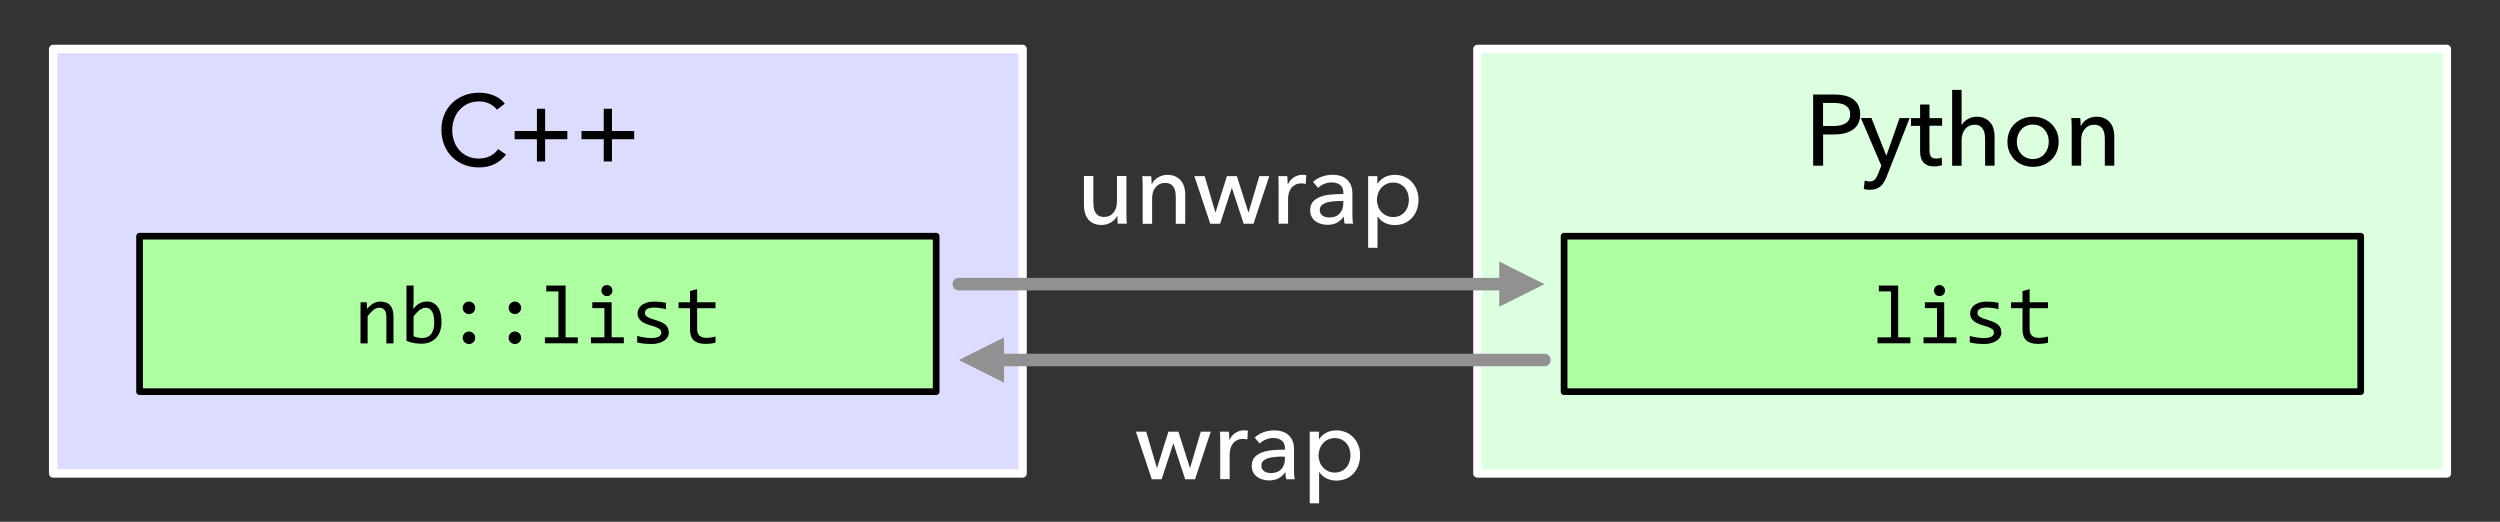 <?xml version="1.0" encoding="UTF-8"?>
<svg id="Layer_1" data-name="Layer 1" xmlns="http://www.w3.org/2000/svg" viewBox="0 0 298.8 62.36">
  <rect x="0" y="0" width="298.8" height="62.36" fill="#333333" stroke="none"/>
  <defs>
    <style>
      .cls-1 {
        stroke: #fff;
      }

      .cls-1, .cls-2, .cls-3 {
        fill: none;
        stroke-linecap: round;
        stroke-linejoin: round;
      }

      .cls-4 {
        fill: #fff;
      }

      .cls-5 {
        fill: #adffa2;
      }

      .cls-6 {
        fill: #dcffdf;
      }

      .cls-7 {
        fill: #dcdcff;
      }

      .cls-8 {
        fill: #919191;
        fill-rule: evenodd;
      }

      .cls-2 {
        stroke: #000;
        stroke-width: .8px;
      }

      .cls-3 {
        stroke: #919191;
        stroke-width: 1.5px;
      }
    </style>
  </defs>
  <rect class="cls-7" x="6.35" y="5.85" width="115.87" height="50.74"/>
  <rect class="cls-1" x="6.35" y="5.85" width="115.87" height="50.74"/>
  <rect class="cls-6" x="176.58" y="5.85" width="115.87" height="50.74"/>
  <rect class="cls-1" x="176.58" y="5.85" width="115.87" height="50.74"/>
  <rect class="cls-5" x="16.68" y="28.23" width="95.21" height="18.58"/>
  <rect class="cls-2" x="16.68" y="28.23" width="95.21" height="18.58"/>
  <rect class="cls-5" x="186.94" y="28.23" width="95.21" height="18.58"/>
  <rect class="cls-2" x="186.94" y="28.23" width="95.21" height="18.58"/>
  <g>
    <path d="m60.48,18.47c-.34.46-.77.83-1.31,1.11-.54.28-1.18.43-1.93.43-.65,0-1.25-.11-1.79-.33-.55-.22-1.02-.53-1.42-.92-.4-.4-.71-.87-.93-1.42-.22-.55-.34-1.15-.34-1.81s.11-1.27.34-1.82.54-1.02.95-1.4c.4-.39.88-.69,1.43-.91.55-.22,1.15-.32,1.8-.32.29,0,.58.03.88.08s.58.14.85.25.52.25.74.41c.22.16.42.35.58.57l-.94.72c-.21-.29-.5-.53-.88-.71-.38-.19-.79-.28-1.23-.28-.5,0-.94.09-1.34.27-.4.18-.73.43-1.01.74-.28.31-.5.67-.65,1.09s-.23.85-.23,1.31.07.93.22,1.34c.15.42.36.78.64,1.09.28.31.61.55,1.01.73.4.18.84.26,1.33.26s.92-.1,1.31-.29.72-.47.97-.84l.95.65Z"/>
    <path d="m65.15,15.66h2.66v.98h-2.66v2.66h-.98v-2.66h-2.66v-.98h2.66v-2.66h.98v2.66Z"/>
    <path d="m73.14,15.66h2.66v.98h-2.66v2.66h-.98v-2.66h-2.66v-.98h2.66v-2.66h.98v2.66Z"/>
  </g>
  <g>
    <path class="cls-4" d="m133.6,26.74c-.02-.14-.03-.31-.04-.49,0-.18-.01-.33-.01-.45h-.02c-.14.3-.39.56-.73.77-.34.21-.72.32-1.13.32-.37,0-.69-.06-.95-.18-.27-.12-.49-.29-.66-.5-.17-.21-.3-.46-.38-.74s-.13-.58-.13-.9v-3.53h1.13v3.14c0,.23.02.45.05.67s.1.4.2.56c.1.16.23.29.4.38.17.1.38.14.65.14.46,0,.82-.17,1.1-.51.28-.34.42-.79.42-1.36v-3.02h1.13v4.46c0,.15,0,.35.01.59,0,.24.02.45.04.64h-1.07Z"/>
    <path class="cls-4" d="m137.59,21.05c.02.14.03.31.04.49s.01.33.01.45h.04c.07-.15.17-.29.29-.43s.27-.25.43-.35c.16-.1.34-.18.53-.23.19-.06.39-.08.6-.08.37,0,.68.06.95.19s.48.29.66.5c.18.21.31.45.39.73s.13.58.13.9v3.53h-1.13v-3.16c0-.23-.02-.45-.05-.66-.04-.21-.1-.39-.2-.55s-.23-.29-.4-.38-.38-.14-.65-.14c-.45,0-.81.17-1.1.51s-.43.79-.43,1.36v3.02h-1.13v-4.46c0-.15,0-.35-.01-.59s-.02-.45-.04-.64h1.07Z"/>
    <path class="cls-4" d="m143.98,21.05l1.28,4.34h.02l1.36-4.34h1.19l1.38,4.34h.02l1.28-4.34h1.19l-1.88,5.69h-1.18l-1.4-4.27h-.02l-1.39,4.27h-1.18l-1.9-5.69h1.22Z"/>
    <path class="cls-4" d="m152.82,21.69c0-.24-.02-.45-.04-.64h1.07c.02.14.03.31.04.5,0,.19.01.34.01.46h.04c.16-.34.39-.61.7-.81s.65-.31,1.04-.31c.18,0,.32.02.44.05l-.05,1.04c-.16-.04-.33-.06-.52-.06-.27,0-.51.05-.71.15-.2.1-.37.23-.5.4-.13.17-.23.36-.29.58s-.1.45-.1.69v2.99h-1.13v-4.46c0-.15,0-.35-.01-.59Z"/>
    <path class="cls-4" d="m160.56,23.05c0-.42-.13-.74-.38-.94s-.6-.31-1.02-.31c-.32,0-.62.06-.91.19-.28.12-.52.28-.71.47l-.6-.72c.28-.26.62-.47,1.03-.62.4-.15.84-.23,1.3-.23.41,0,.76.06,1.06.17.3.12.55.27.74.47.19.2.34.44.43.71.1.27.14.56.14.88v2.48c0,.19,0,.39.02.61.01.21.03.39.07.52h-1.02c-.06-.27-.1-.54-.1-.82h-.04c-.21.3-.47.54-.79.71s-.69.25-1.12.25c-.22,0-.46-.03-.7-.09-.24-.06-.47-.16-.67-.29-.2-.14-.37-.32-.5-.54-.13-.22-.2-.5-.2-.83,0-.43.12-.77.35-1.03s.54-.44.91-.58.8-.22,1.27-.26.95-.06,1.43-.06v-.16Zm-.28.97c-.28,0-.57.01-.87.04-.3.02-.57.07-.82.14-.24.07-.45.18-.61.32s-.24.34-.24.58c0,.17.03.31.1.42.07.11.16.2.27.28.11.07.24.12.37.15.14.03.28.04.42.04.53,0,.93-.16,1.22-.47.28-.32.43-.71.43-1.19v-.3h-.28Z"/>
    <path class="cls-4" d="m164.65,29.62h-1.13v-8.57h1.1v.89h.04c.18-.3.45-.55.81-.75s.77-.29,1.24-.29c.42,0,.81.08,1.15.23.35.15.65.36.9.64.25.27.44.59.58.95.14.36.2.75.2,1.17s-.07.81-.2,1.18-.33.69-.57.96c-.25.27-.55.49-.9.64-.35.16-.75.23-1.19.23-.41,0-.79-.09-1.15-.26-.36-.18-.64-.42-.85-.74h-.04v3.73Zm3.74-5.74c0-.26-.04-.52-.12-.77-.08-.25-.2-.47-.36-.66-.16-.19-.36-.34-.59-.46-.24-.11-.51-.17-.82-.17-.29,0-.55.06-.79.17-.24.11-.44.26-.61.46-.17.19-.3.41-.39.66-.09.25-.14.51-.14.78s.05.53.14.78c.09.25.22.47.39.65.17.19.37.34.61.45.24.11.5.17.79.17.31,0,.59-.06.82-.17s.43-.27.59-.46c.16-.19.28-.41.36-.66.08-.25.12-.5.12-.77Z"/>
  </g>
  <g>
    <path class="cls-4" d="m136.99,51.59l1.28,4.34h.02l1.36-4.34h1.19l1.38,4.34h.02l1.28-4.34h1.19l-1.88,5.69h-1.18l-1.4-4.27h-.02l-1.39,4.27h-1.18l-1.9-5.69h1.22Z"/>
    <path class="cls-4" d="m145.84,52.23c0-.24-.02-.45-.04-.64h1.07c.02.14.03.31.04.5,0,.19.01.34.01.46h.04c.16-.34.39-.61.7-.81s.65-.31,1.04-.31c.18,0,.32.02.44.05l-.05,1.04c-.16-.04-.33-.06-.52-.06-.27,0-.51.05-.71.15-.2.1-.37.23-.5.4-.13.17-.23.36-.29.58s-.1.45-.1.69v2.99h-1.13v-4.46c0-.15,0-.35-.01-.59Z"/>
    <path class="cls-4" d="m153.58,53.6c0-.42-.13-.74-.38-.94s-.6-.31-1.02-.31c-.32,0-.62.06-.91.19-.28.12-.52.28-.71.47l-.6-.72c.28-.26.62-.47,1.03-.62.4-.15.84-.23,1.3-.23.41,0,.76.06,1.06.17.3.12.55.27.74.47.19.2.34.44.43.71.1.27.14.56.14.88v2.48c0,.19,0,.39.02.61.01.21.03.39.07.52h-1.02c-.06-.27-.1-.54-.1-.82h-.04c-.21.3-.47.54-.79.71s-.69.25-1.12.25c-.22,0-.46-.03-.7-.09-.24-.06-.47-.16-.67-.29-.2-.14-.37-.32-.5-.54-.13-.22-.2-.5-.2-.83,0-.43.12-.77.35-1.03s.54-.44.91-.58.8-.22,1.27-.26.95-.06,1.43-.06v-.16Zm-.28.97c-.28,0-.57.01-.87.04-.3.02-.57.07-.82.14-.24.07-.45.18-.61.32s-.24.34-.24.58c0,.17.03.31.1.42.07.11.16.2.27.28.11.07.24.12.37.15.14.03.28.04.42.04.53,0,.93-.16,1.22-.47.28-.32.43-.71.43-1.19v-.3h-.28Z"/>
    <path class="cls-4" d="m157.67,60.16h-1.13v-8.57h1.1v.89h.04c.18-.3.45-.55.81-.75s.77-.29,1.24-.29c.42,0,.81.08,1.15.23.35.15.65.36.9.64.25.27.44.59.58.95.14.36.2.75.2,1.17s-.07.81-.2,1.18-.33.69-.57.96c-.25.27-.55.49-.9.64-.35.16-.75.23-1.19.23-.41,0-.79-.09-1.15-.26-.36-.18-.64-.42-.85-.74h-.04v3.73Zm3.74-5.74c0-.26-.04-.52-.12-.77-.08-.25-.2-.47-.36-.66-.16-.19-.36-.34-.59-.46-.24-.11-.51-.17-.82-.17-.29,0-.55.06-.79.17-.24.11-.44.26-.61.46-.17.19-.3.41-.39.66-.09.25-.14.51-.14.78s.05.53.14.78c.09.25.22.47.39.65.17.19.37.34.61.45.24.11.5.17.79.17.31,0,.59-.06.82-.17s.43-.27.59-.46c.16-.19.28-.41.36-.66.08-.25.12-.5.12-.77Z"/>
  </g>
  <g>
    <path d="m216.7,11.3h2.59c.46,0,.87.05,1.25.14.38.09.7.23.96.43.26.19.47.44.61.73s.22.65.22,1.07-.08.79-.23,1.09c-.16.3-.37.55-.65.74-.28.19-.6.33-.98.43s-.79.14-1.23.14h-1.34v3.73h-1.19v-8.5Zm1.19,3.76h1.26c.29,0,.55-.03.8-.08.24-.05.45-.13.63-.24.18-.11.31-.25.41-.43.1-.18.14-.39.14-.65s-.05-.47-.15-.64c-.1-.17-.24-.31-.41-.42-.17-.11-.38-.18-.62-.23-.24-.04-.5-.07-.78-.07h-1.28v2.75Z"/>
    <path d="m225.45,18.57h.02l1.57-4.46h1.2l-2.76,7.03c-.1.24-.2.45-.31.64-.11.19-.24.35-.4.48s-.33.23-.53.31c-.2.07-.45.11-.73.11-.12,0-.24,0-.37-.02-.12-.01-.25-.03-.38-.07l.11-1c.19.06.38.1.56.1.3,0,.52-.08.66-.25.14-.16.28-.4.4-.7l.36-.95-2.44-5.69h1.26l1.76,4.46Z"/>
    <path d="m232.12,15.03h-1.51v2.96c0,.34.06.59.19.74s.33.22.61.22c.1,0,.22-.01.34-.03.12-.02.23-.05.32-.1l.04.92c-.14.05-.29.08-.45.11s-.33.04-.51.04c-.54,0-.95-.15-1.23-.44-.28-.3-.43-.74-.43-1.33v-3.08h-1.09v-.92h1.09v-1.63h1.12v1.63h1.51v.92Z"/>
    <path d="m234.46,14.97c.14-.28.37-.52.7-.72.33-.2.7-.3,1.1-.3.37,0,.68.06.95.19s.48.29.66.5c.18.21.31.45.39.73s.13.58.13.9v3.53h-1.13v-3.15c0-.23-.02-.45-.05-.66-.04-.21-.1-.39-.2-.55-.1-.16-.23-.29-.39-.39-.16-.1-.38-.14-.64-.14-.45,0-.82.17-1.1.51s-.43.8-.43,1.37v3.02h-1.13v-9.07h1.13v4.25h.02Z"/>
    <path d="m246.05,16.94c0,.44-.08.84-.23,1.21-.16.37-.37.69-.65.95-.28.27-.6.48-.98.62-.38.15-.78.22-1.21.22s-.84-.07-1.21-.22c-.38-.15-.7-.36-.97-.62-.27-.27-.49-.59-.64-.95-.16-.37-.23-.77-.23-1.21s.08-.84.23-1.21c.16-.36.37-.68.64-.94s.6-.47.97-.62c.38-.15.78-.22,1.21-.22s.84.07,1.21.22c.38.15.7.35.98.62s.49.58.65.94c.16.36.23.77.23,1.21Zm-1.18,0c0-.27-.04-.53-.13-.78-.08-.25-.21-.46-.37-.65s-.36-.34-.6-.45c-.24-.11-.51-.17-.81-.17s-.58.06-.81.17c-.24.11-.44.26-.6.45-.16.19-.28.4-.37.65-.08.25-.13.51-.13.78s.04.53.13.78c.08.25.21.47.37.66.16.19.36.34.6.46.24.11.51.17.81.17s.58-.06.81-.17c.24-.11.44-.26.6-.46s.28-.41.37-.66c.08-.25.13-.51.13-.78Z"/>
    <path d="m248.63,14.1c.02.14.03.31.04.49s.01.33.01.45h.04c.07-.15.17-.29.29-.43s.27-.25.43-.35c.16-.1.34-.18.53-.23.19-.06.39-.08.6-.08.37,0,.68.06.95.19s.48.29.66.5c.18.21.31.45.39.73s.13.58.13.9v3.53h-1.13v-3.16c0-.23-.02-.45-.05-.66-.04-.21-.1-.39-.2-.55s-.23-.29-.4-.38-.38-.14-.65-.14c-.45,0-.81.17-1.1.51s-.43.79-.43,1.36v3.02h-1.13v-4.46c0-.15,0-.35-.01-.59s-.02-.45-.04-.64h1.07Z"/>
  </g>
  <g>
    <path d="m43.08,36.13h.76l.03.79c.14-.17.28-.31.42-.42.13-.11.26-.2.39-.27s.26-.12.39-.14c.13-.03.27-.04.42-.04.5,0,.89.15,1.15.45.26.3.39.75.39,1.34v3.2h-.85v-3.13c0-.38-.07-.67-.21-.85-.14-.18-.36-.28-.64-.28-.1,0-.21.02-.31.05-.1.03-.2.08-.31.16-.11.08-.22.18-.35.31s-.27.29-.42.49v3.25h-.85v-4.9Z"/>
    <path d="m52.77,38.49c0,.41-.06.77-.17,1.09-.11.32-.27.59-.48.81-.21.22-.46.39-.75.51-.3.12-.63.18-1,.18-.29,0-.59-.03-.89-.08s-.6-.14-.9-.26v-6.61h.85v1.9l-.04.91c.24-.33.51-.56.78-.7.28-.14.58-.2.9-.2.28,0,.53.06.74.18s.39.28.53.5c.14.21.25.47.32.77.07.3.11.64.11,1.01Zm-.87.04c0-.26-.02-.49-.06-.71s-.1-.4-.18-.55-.19-.27-.31-.36c-.13-.09-.28-.13-.45-.13-.11,0-.22.02-.33.05-.11.04-.23.09-.34.17-.12.08-.24.19-.38.32-.13.13-.27.3-.42.49v2.38c.17.07.34.12.51.15.17.04.34.06.49.06.2,0,.38-.03.56-.09s.33-.17.47-.31c.14-.14.24-.34.32-.58.08-.24.12-.54.12-.89Z"/>
    <path d="m56.05,36.04c.1,0,.2.02.29.06.09.04.17.1.24.16s.12.15.16.24.06.19.06.29-.02.2-.06.29c-.04.09-.1.17-.16.24s-.15.12-.24.16-.19.06-.29.06-.2-.02-.29-.06-.17-.09-.24-.16-.12-.15-.16-.24c-.04-.09-.06-.19-.06-.29s.02-.2.06-.29.09-.17.16-.24.15-.12.24-.16c.09-.04.19-.06.29-.06Zm0,3.58c.1,0,.2.02.29.06.09.04.17.09.24.16s.12.15.16.24.06.19.06.29-.02.2-.06.29c-.04.09-.1.17-.16.24s-.15.12-.24.16-.19.06-.29.06-.2-.02-.29-.06-.17-.09-.24-.16-.12-.15-.16-.24c-.04-.09-.06-.19-.06-.29s.02-.2.06-.29.09-.17.16-.24.15-.12.24-.16c.09-.04.19-.06.29-.06Z"/>
    <path d="m61.54,36.04c.1,0,.2.02.29.06.09.04.17.1.24.16s.12.15.16.24.06.19.06.29-.02.2-.06.29c-.04.09-.1.17-.16.24s-.15.12-.24.16-.19.06-.29.06-.2-.02-.29-.06-.17-.09-.24-.16-.12-.15-.16-.24c-.04-.09-.06-.19-.06-.29s.02-.2.06-.29.09-.17.16-.24.15-.12.24-.16c.09-.04.19-.06.29-.06Zm0,3.58c.1,0,.2.02.29.06.09.04.17.09.24.16s.12.15.16.24.06.19.06.29-.02.2-.06.29c-.04.09-.1.17-.16.24s-.15.12-.24.16-.19.06-.29.06-.2-.02-.29-.06-.17-.09-.24-.16-.12-.15-.16-.24c-.04-.09-.06-.19-.06-.29s.02-.2.06-.29.09-.17.16-.24.15-.12.24-.16c.09-.04.19-.06.29-.06Z"/>
    <path d="m66.74,34.83h-1.45v-.7h2.31v6.19h1.46v.71h-3.93v-.71h1.61v-5.49Z"/>
    <path d="m72.24,36.83h-1.45v-.7h2.31v4.19h1.46v.71h-3.93v-.71h1.61v-3.49Zm.3-2.76c.09,0,.18.02.26.05.08.03.15.08.21.14s.11.13.14.21c.03.08.05.17.05.26s-.02.18-.05.26-.08.15-.14.21-.13.11-.21.14c-.08.04-.17.05-.26.05s-.18-.02-.26-.05c-.08-.03-.15-.08-.21-.14s-.11-.13-.14-.21-.05-.17-.05-.26.02-.18.05-.26c.03-.08.08-.15.14-.21s.13-.11.21-.14c.08-.04.17-.05.26-.05Z"/>
    <path d="m79.95,39.69c0,.17-.03.33-.09.46s-.14.26-.24.36c-.1.11-.22.2-.35.27s-.28.14-.43.19-.31.08-.47.11-.32.03-.47.03c-.33,0-.64-.01-.92-.04s-.55-.08-.82-.14v-.78c.29.08.57.14.85.19s.56.06.84.06c.41,0,.71-.06.9-.17s.29-.27.29-.47c0-.09-.02-.17-.05-.24-.03-.07-.09-.14-.17-.2-.08-.06-.21-.13-.38-.2s-.4-.15-.7-.23c-.22-.07-.43-.14-.61-.22-.19-.08-.35-.18-.49-.29s-.24-.25-.32-.4-.12-.33-.12-.54c0-.14.03-.29.1-.45s.17-.31.32-.45.36-.26.62-.35c.26-.09.59-.14.98-.14.19,0,.41.01.64.03.23.02.48.06.73.11v.76c-.27-.07-.52-.11-.76-.14-.24-.03-.45-.05-.62-.05-.21,0-.39.02-.53.05s-.26.08-.35.13c-.09.06-.15.12-.19.2-.04.08-.06.16-.06.25s.02.17.05.24.1.14.19.21c.09.07.22.13.39.2.17.07.38.14.65.22.29.08.53.17.73.27.2.09.36.2.48.31s.21.24.27.39.08.31.08.49Z"/>
    <path d="m85.52,40.96c-.19.05-.39.08-.6.11-.21.02-.41.03-.62.03-.62,0-1.07-.14-1.38-.42-.3-.28-.45-.71-.45-1.28v-2.56h-1.37v-.71h1.37v-1.35l.85-.22v1.57h2.2v.71h-2.2v2.49c0,.35.09.61.28.79.19.17.46.26.83.26.16,0,.33-.01.51-.04.19-.03.38-.06.58-.12v.73Z"/>
  </g>
  <g>
    <path d="m226.01,34.83h-1.45v-.7h2.31v6.19h1.46v.71h-3.93v-.71h1.61v-5.49Z"/>
    <path d="m231.51,36.83h-1.45v-.7h2.31v4.19h1.46v.71h-3.93v-.71h1.61v-3.49Zm.3-2.76c.09,0,.18.02.26.05.08.03.15.08.21.14s.11.13.14.21c.03.08.05.17.05.26s-.02.18-.05.26-.08.15-.14.21-.13.11-.21.14c-.08.04-.17.05-.26.05s-.18-.02-.26-.05c-.08-.03-.15-.08-.21-.14s-.11-.13-.14-.21-.05-.17-.05-.26.02-.18.05-.26c.03-.08.08-.15.14-.21s.13-.11.21-.14c.08-.04.17-.05.26-.05Z"/>
    <path d="m239.22,39.69c0,.17-.03.33-.09.46s-.14.26-.24.36c-.1.11-.22.2-.35.27s-.28.14-.43.19-.31.08-.47.11-.32.03-.47.03c-.33,0-.64-.01-.92-.04s-.55-.08-.82-.14v-.78c.29.08.57.14.85.19s.56.06.84.06c.41,0,.71-.06.9-.17s.29-.27.29-.47c0-.09-.02-.17-.05-.24-.03-.07-.09-.14-.17-.2-.08-.06-.21-.13-.38-.2s-.4-.15-.7-.23c-.22-.07-.43-.14-.61-.22-.19-.08-.35-.18-.49-.29s-.24-.25-.32-.4-.12-.33-.12-.54c0-.14.03-.29.1-.45s.17-.31.32-.45.36-.26.62-.35c.26-.09.59-.14.98-.14.19,0,.41.01.64.03.23.02.48.06.73.11v.76c-.27-.07-.52-.11-.76-.14-.24-.03-.45-.05-.62-.05-.21,0-.39.02-.53.05s-.26.08-.35.13c-.09.06-.15.12-.19.2-.04.08-.06.16-.06.25s.02.17.05.24.1.14.19.21c.09.07.22.13.39.2.17.07.38.14.65.22.29.08.53.17.73.27.2.09.36.2.48.31s.21.24.27.39.08.31.08.49Z"/>
    <path d="m244.78,40.96c-.19.05-.39.08-.6.11-.21.02-.41.03-.62.03-.62,0-1.07-.14-1.38-.42-.3-.28-.45-.71-.45-1.28v-2.56h-1.37v-.71h1.37v-1.35l.85-.22v1.57h2.2v.71h-2.2v2.49c0,.35.09.61.28.79.19.17.46.26.83.26.16,0,.33-.01.51-.04.19-.03.38-.06.58-.12v.73Z"/>
  </g>
  <polygon class="cls-8" points="179.19 31.26 184.59 33.96 179.19 36.66 179.19 31.26"/>
  <line class="cls-3" x1="114.6" y1="33.96" x2="180.27" y2="33.96"/>
  <polygon class="cls-8" points="120 45.73 114.6 43.03 120 40.33 120 45.73"/>
  <line class="cls-3" x1="184.59" y1="43.03" x2="118.92" y2="43.03"/>
</svg>